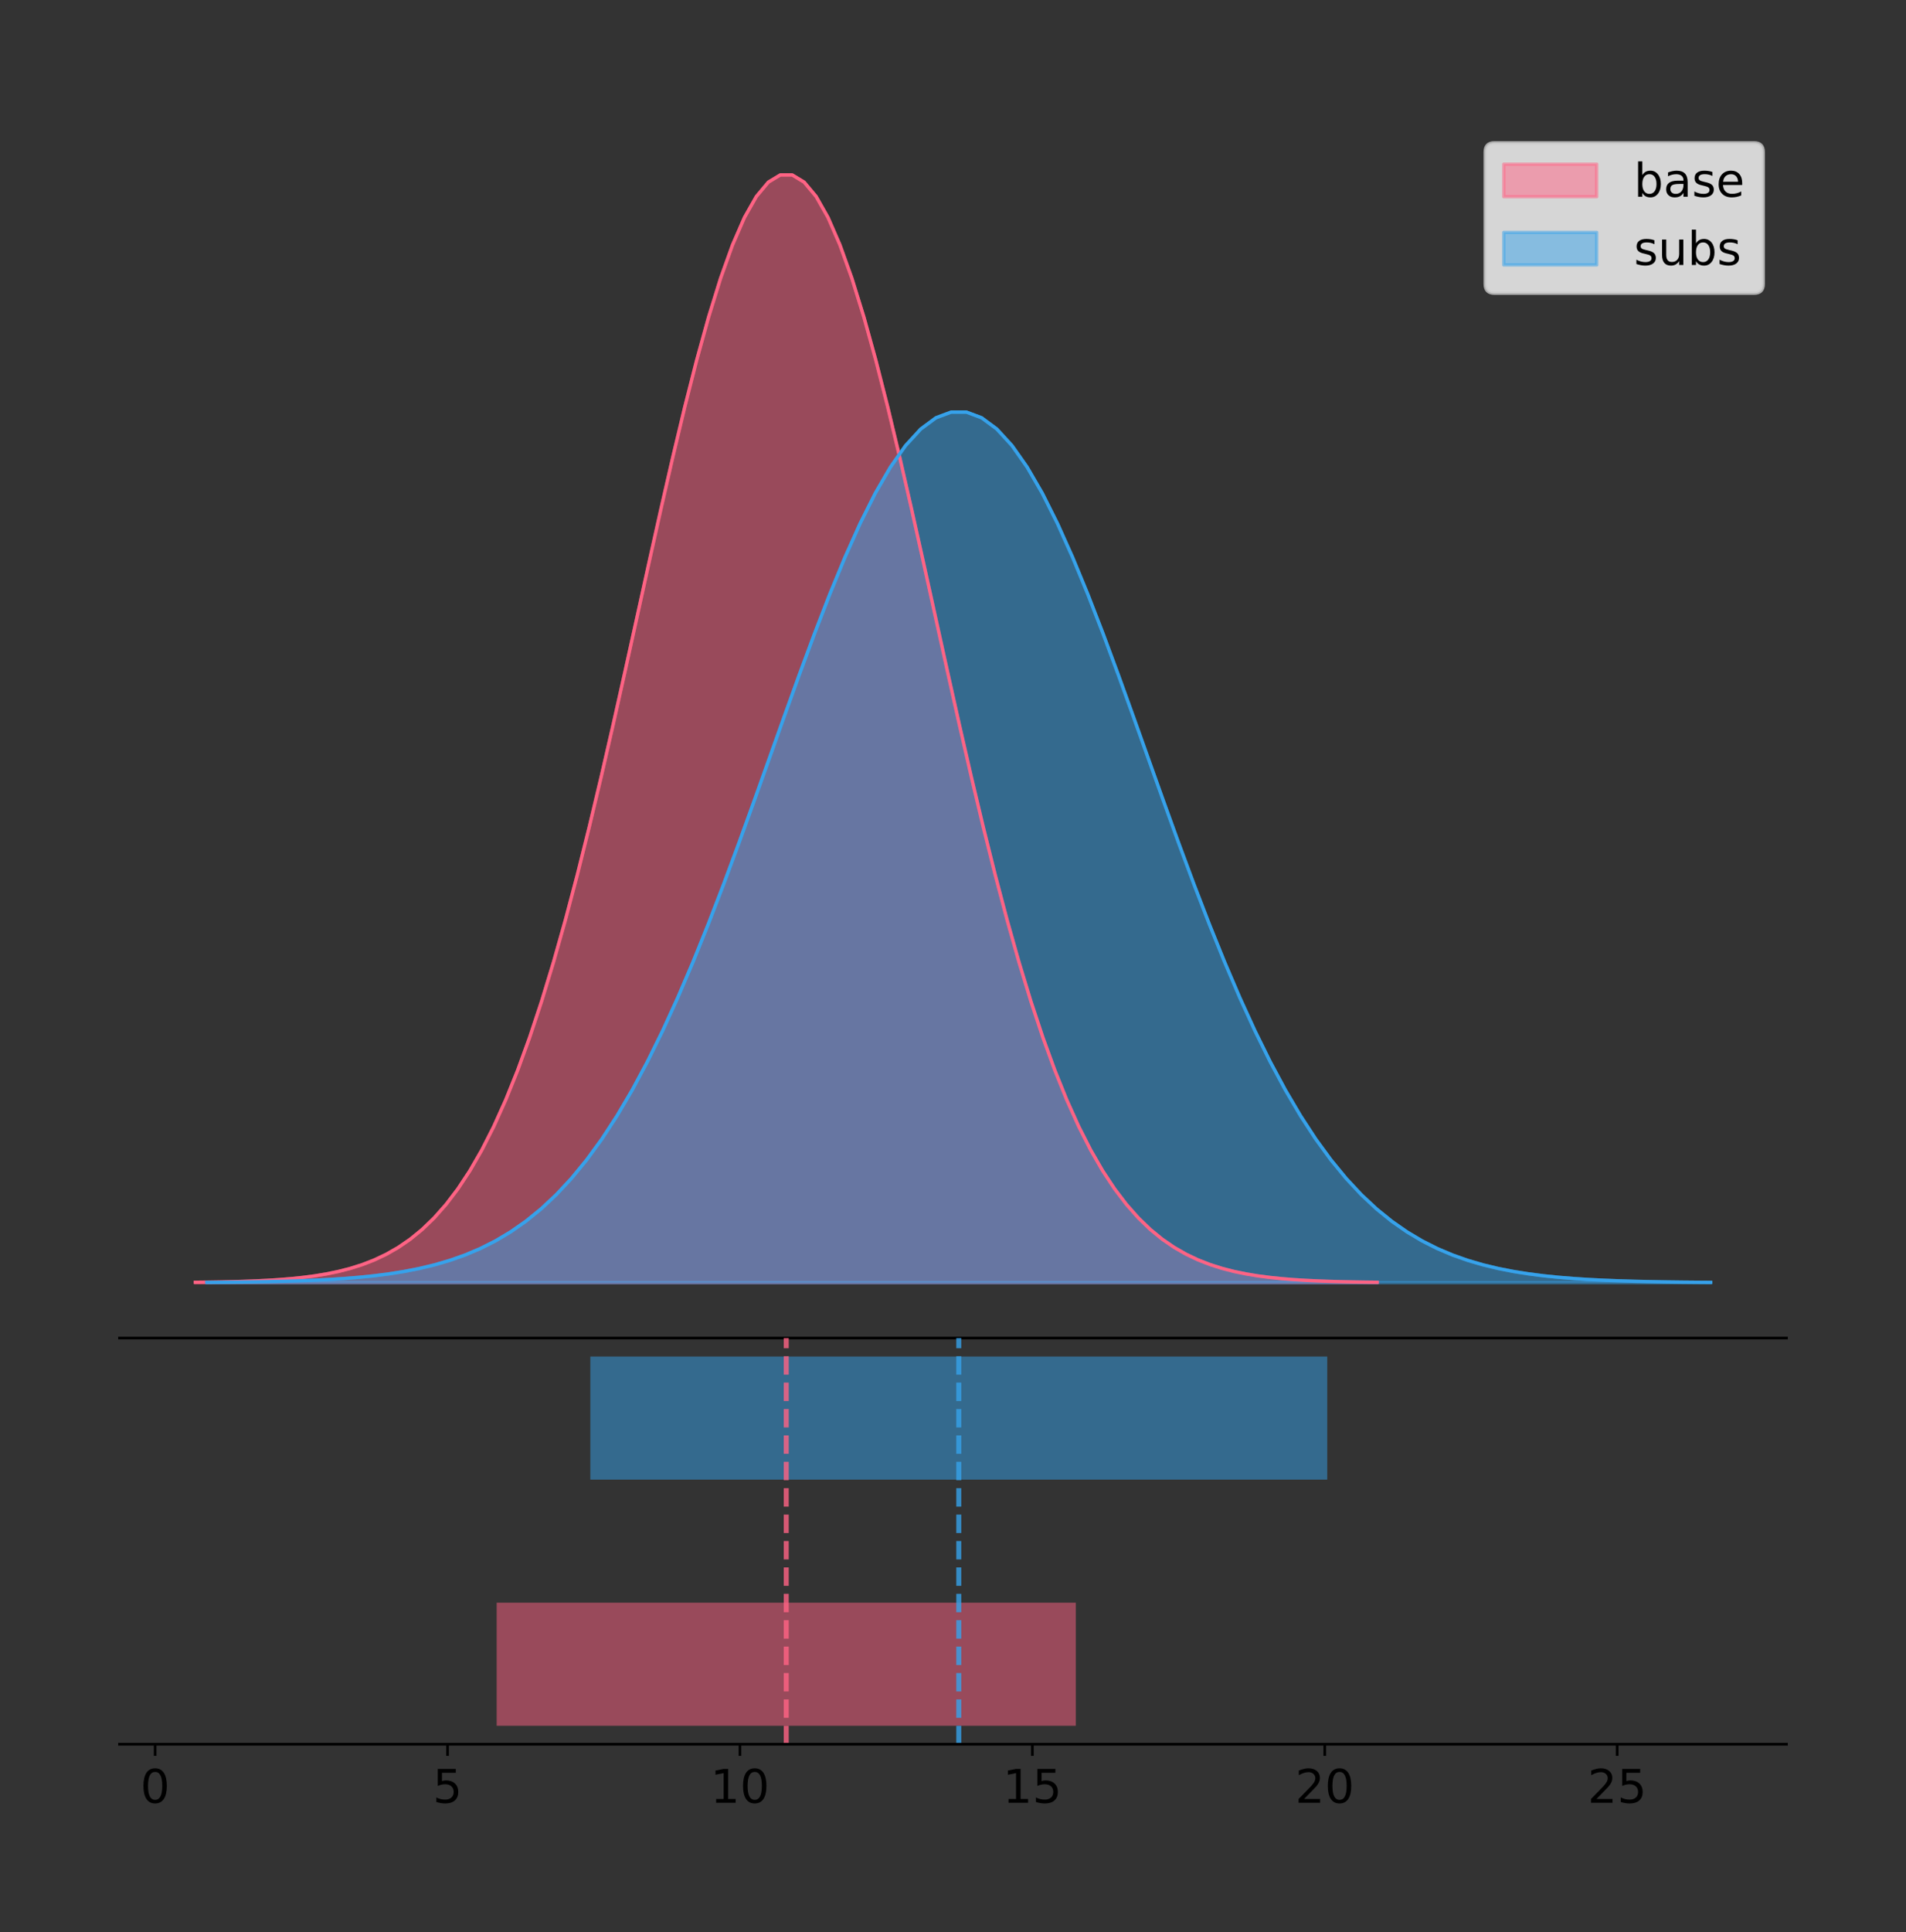 <?xml version="1.0" encoding="utf-8" standalone="no"?>
<!DOCTYPE svg PUBLIC "-//W3C//DTD SVG 1.1//EN"
  "http://www.w3.org/Graphics/SVG/1.1/DTD/svg11.dtd">
<!-- Created with matplotlib (https://matplotlib.org/) -->
<svg height="581.789pt" version="1.1" viewBox="0 0 574.2 581.789" width="574.2pt" xmlns="http://www.w3.org/2000/svg" xmlns:xlink="http://www.w3.org/1999/xlink">
 <rect x="0" y="0" width="574.2" height="581.789" fill="#333333" stroke="none"/>
 <defs>
  <style type="text/css">
*{stroke-linecap:butt;stroke-linejoin:round;}
  </style>
 </defs>
 <g id="figure_1">
  <g id="patch_1">
   <path d="M 0 581.789 
L 574.2 581.789 
L 574.2 0 
L 0 0 
z
" style="fill:none;"/>
  </g>
  <g id="axes_1">
   <g id="patch_2">
    <path d="M 36 402.93 
L 538.2 402.93 
L 538.2 36 
L 36 36 
z
" style="fill:none;"/>
   </g>
   <g id="PolyCollection_1">
    <defs>
     <path d="M 58.827 -195.538 
L 58.827 -195.65 
L 62.424 -195.692 
L 66.021 -195.749 
L 69.617 -195.825 
L 73.214 -195.925 
L 76.811 -196.058 
L 80.407 -196.23 
L 84.004 -196.455 
L 87.601 -196.744 
L 91.197 -197.115 
L 94.794 -197.585 
L 98.391 -198.179 
L 101.987 -198.923 
L 105.584 -199.848 
L 109.181 -200.99 
L 112.777 -202.39 
L 116.374 -204.093 
L 119.971 -206.151 
L 123.567 -208.617 
L 127.164 -211.552 
L 130.761 -215.017 
L 134.357 -219.078 
L 137.954 -223.801 
L 141.551 -229.25 
L 145.148 -235.488 
L 148.744 -242.572 
L 152.341 -250.552 
L 155.938 -259.468 
L 159.534 -269.344 
L 163.131 -280.192 
L 166.728 -292.002 
L 170.324 -304.744 
L 173.921 -318.365 
L 177.518 -332.786 
L 181.114 -347.901 
L 184.711 -363.58 
L 188.308 -379.667 
L 191.904 -395.98 
L 195.501 -412.318 
L 199.098 -428.462 
L 202.694 -444.18 
L 206.291 -459.23 
L 209.888 -473.372 
L 213.484 -486.366 
L 217.081 -497.987 
L 220.678 -508.025 
L 224.274 -516.294 
L 227.871 -522.64 
L 231.468 -526.94 
L 235.064 -529.111 
L 238.661 -529.111 
L 242.258 -526.94 
L 245.854 -522.64 
L 249.451 -516.294 
L 253.048 -508.025 
L 256.645 -497.987 
L 260.241 -486.366 
L 263.838 -473.372 
L 267.435 -459.23 
L 271.031 -444.18 
L 274.628 -428.462 
L 278.225 -412.318 
L 281.821 -395.98 
L 285.418 -379.667 
L 289.015 -363.58 
L 292.611 -347.901 
L 296.208 -332.786 
L 299.805 -318.365 
L 303.401 -304.744 
L 306.998 -292.002 
L 310.595 -280.192 
L 314.191 -269.344 
L 317.788 -259.468 
L 321.385 -250.552 
L 324.981 -242.572 
L 328.578 -235.488 
L 332.175 -229.25 
L 335.771 -223.801 
L 339.368 -219.078 
L 342.965 -215.017 
L 346.561 -211.552 
L 350.158 -208.617 
L 353.755 -206.151 
L 357.351 -204.093 
L 360.948 -202.39 
L 364.545 -200.99 
L 368.142 -199.848 
L 371.738 -198.923 
L 375.335 -198.179 
L 378.932 -197.585 
L 382.528 -197.115 
L 386.125 -196.744 
L 389.722 -196.455 
L 393.318 -196.23 
L 396.915 -196.058 
L 400.512 -195.925 
L 404.108 -195.825 
L 407.705 -195.749 
L 411.302 -195.692 
L 414.898 -195.65 
L 414.898 -195.538 
L 414.898 -195.538 
L 411.302 -195.538 
L 407.705 -195.538 
L 404.108 -195.538 
L 400.512 -195.538 
L 396.915 -195.538 
L 393.318 -195.538 
L 389.722 -195.538 
L 386.125 -195.538 
L 382.528 -195.538 
L 378.932 -195.538 
L 375.335 -195.538 
L 371.738 -195.538 
L 368.142 -195.538 
L 364.545 -195.538 
L 360.948 -195.538 
L 357.351 -195.538 
L 353.755 -195.538 
L 350.158 -195.538 
L 346.561 -195.538 
L 342.965 -195.538 
L 339.368 -195.538 
L 335.771 -195.538 
L 332.175 -195.538 
L 328.578 -195.538 
L 324.981 -195.538 
L 321.385 -195.538 
L 317.788 -195.538 
L 314.191 -195.538 
L 310.595 -195.538 
L 306.998 -195.538 
L 303.401 -195.538 
L 299.805 -195.538 
L 296.208 -195.538 
L 292.611 -195.538 
L 289.015 -195.538 
L 285.418 -195.538 
L 281.821 -195.538 
L 278.225 -195.538 
L 274.628 -195.538 
L 271.031 -195.538 
L 267.435 -195.538 
L 263.838 -195.538 
L 260.241 -195.538 
L 256.645 -195.538 
L 253.048 -195.538 
L 249.451 -195.538 
L 245.854 -195.538 
L 242.258 -195.538 
L 238.661 -195.538 
L 235.064 -195.538 
L 231.468 -195.538 
L 227.871 -195.538 
L 224.274 -195.538 
L 220.678 -195.538 
L 217.081 -195.538 
L 213.484 -195.538 
L 209.888 -195.538 
L 206.291 -195.538 
L 202.694 -195.538 
L 199.098 -195.538 
L 195.501 -195.538 
L 191.904 -195.538 
L 188.308 -195.538 
L 184.711 -195.538 
L 181.114 -195.538 
L 177.518 -195.538 
L 173.921 -195.538 
L 170.324 -195.538 
L 166.728 -195.538 
L 163.131 -195.538 
L 159.534 -195.538 
L 155.938 -195.538 
L 152.341 -195.538 
L 148.744 -195.538 
L 145.148 -195.538 
L 141.551 -195.538 
L 137.954 -195.538 
L 134.357 -195.538 
L 130.761 -195.538 
L 127.164 -195.538 
L 123.567 -195.538 
L 119.971 -195.538 
L 116.374 -195.538 
L 112.777 -195.538 
L 109.181 -195.538 
L 105.584 -195.538 
L 101.987 -195.538 
L 98.391 -195.538 
L 94.794 -195.538 
L 91.197 -195.538 
L 87.601 -195.538 
L 84.004 -195.538 
L 80.407 -195.538 
L 76.811 -195.538 
L 73.214 -195.538 
L 69.617 -195.538 
L 66.021 -195.538 
L 62.424 -195.538 
L 58.827 -195.538 
z
" id="m1ce5912447" style="stroke:#ff6384;stroke-opacity:0.5;"/>
    </defs>
    <g clip-path="url(#p8fe3414f48)">
     <use style="fill:#ff6384;fill-opacity:0.5;stroke:#ff6384;stroke-opacity:0.5;" x="0" xlink:href="#m1ce5912447" y="581.789"/>
    </g>
   </g>
   <g id="PolyCollection_2">
    <defs>
     <path d="M 62.313 -195.538 
L 62.313 -195.626 
L 66.889 -195.659 
L 71.465 -195.704 
L 76.042 -195.763 
L 80.618 -195.842 
L 85.195 -195.946 
L 89.771 -196.082 
L 94.347 -196.259 
L 98.924 -196.486 
L 103.5 -196.777 
L 108.076 -197.147 
L 112.653 -197.614 
L 117.229 -198.198 
L 121.805 -198.925 
L 126.382 -199.823 
L 130.958 -200.923 
L 135.535 -202.262 
L 140.111 -203.879 
L 144.687 -205.817 
L 149.264 -208.123 
L 153.84 -210.847 
L 158.416 -214.039 
L 162.993 -217.75 
L 167.569 -222.033 
L 172.145 -226.936 
L 176.722 -232.503 
L 181.298 -238.775 
L 185.875 -245.782 
L 190.451 -253.544 
L 195.027 -262.07 
L 199.604 -271.352 
L 204.18 -281.366 
L 208.756 -292.071 
L 213.333 -303.404 
L 217.909 -315.284 
L 222.485 -327.607 
L 227.062 -340.249 
L 231.638 -353.07 
L 236.215 -365.911 
L 240.791 -378.599 
L 245.367 -390.952 
L 249.944 -402.78 
L 254.52 -413.894 
L 259.096 -424.107 
L 263.673 -433.24 
L 268.249 -441.129 
L 272.825 -447.628 
L 277.402 -452.615 
L 281.978 -455.995 
L 286.555 -457.701 
L 291.131 -457.701 
L 295.707 -455.995 
L 300.284 -452.615 
L 304.86 -447.628 
L 309.436 -441.129 
L 314.013 -433.24 
L 318.589 -424.107 
L 323.165 -413.894 
L 327.742 -402.78 
L 332.318 -390.952 
L 336.895 -378.599 
L 341.471 -365.911 
L 346.047 -353.07 
L 350.624 -340.249 
L 355.2 -327.607 
L 359.776 -315.284 
L 364.353 -303.404 
L 368.929 -292.071 
L 373.505 -281.366 
L 378.082 -271.352 
L 382.658 -262.07 
L 387.235 -253.544 
L 391.811 -245.782 
L 396.387 -238.775 
L 400.964 -232.503 
L 405.54 -226.936 
L 410.116 -222.033 
L 414.693 -217.75 
L 419.269 -214.039 
L 423.845 -210.847 
L 428.422 -208.123 
L 432.998 -205.817 
L 437.575 -203.879 
L 442.151 -202.262 
L 446.727 -200.923 
L 451.304 -199.823 
L 455.88 -198.925 
L 460.456 -198.198 
L 465.033 -197.614 
L 469.609 -197.147 
L 474.185 -196.777 
L 478.762 -196.486 
L 483.338 -196.259 
L 487.915 -196.082 
L 492.491 -195.946 
L 497.067 -195.842 
L 501.644 -195.763 
L 506.22 -195.704 
L 510.796 -195.659 
L 515.373 -195.626 
L 515.373 -195.538 
L 515.373 -195.538 
L 510.796 -195.538 
L 506.22 -195.538 
L 501.644 -195.538 
L 497.067 -195.538 
L 492.491 -195.538 
L 487.915 -195.538 
L 483.338 -195.538 
L 478.762 -195.538 
L 474.185 -195.538 
L 469.609 -195.538 
L 465.033 -195.538 
L 460.456 -195.538 
L 455.88 -195.538 
L 451.304 -195.538 
L 446.727 -195.538 
L 442.151 -195.538 
L 437.575 -195.538 
L 432.998 -195.538 
L 428.422 -195.538 
L 423.845 -195.538 
L 419.269 -195.538 
L 414.693 -195.538 
L 410.116 -195.538 
L 405.54 -195.538 
L 400.964 -195.538 
L 396.387 -195.538 
L 391.811 -195.538 
L 387.235 -195.538 
L 382.658 -195.538 
L 378.082 -195.538 
L 373.505 -195.538 
L 368.929 -195.538 
L 364.353 -195.538 
L 359.776 -195.538 
L 355.2 -195.538 
L 350.624 -195.538 
L 346.047 -195.538 
L 341.471 -195.538 
L 336.895 -195.538 
L 332.318 -195.538 
L 327.742 -195.538 
L 323.165 -195.538 
L 318.589 -195.538 
L 314.013 -195.538 
L 309.436 -195.538 
L 304.86 -195.538 
L 300.284 -195.538 
L 295.707 -195.538 
L 291.131 -195.538 
L 286.555 -195.538 
L 281.978 -195.538 
L 277.402 -195.538 
L 272.825 -195.538 
L 268.249 -195.538 
L 263.673 -195.538 
L 259.096 -195.538 
L 254.52 -195.538 
L 249.944 -195.538 
L 245.367 -195.538 
L 240.791 -195.538 
L 236.215 -195.538 
L 231.638 -195.538 
L 227.062 -195.538 
L 222.485 -195.538 
L 217.909 -195.538 
L 213.333 -195.538 
L 208.756 -195.538 
L 204.18 -195.538 
L 199.604 -195.538 
L 195.027 -195.538 
L 190.451 -195.538 
L 185.875 -195.538 
L 181.298 -195.538 
L 176.722 -195.538 
L 172.145 -195.538 
L 167.569 -195.538 
L 162.993 -195.538 
L 158.416 -195.538 
L 153.84 -195.538 
L 149.264 -195.538 
L 144.687 -195.538 
L 140.111 -195.538 
L 135.535 -195.538 
L 130.958 -195.538 
L 126.382 -195.538 
L 121.805 -195.538 
L 117.229 -195.538 
L 112.653 -195.538 
L 108.076 -195.538 
L 103.5 -195.538 
L 98.924 -195.538 
L 94.347 -195.538 
L 89.771 -195.538 
L 85.195 -195.538 
L 80.618 -195.538 
L 76.042 -195.538 
L 71.465 -195.538 
L 66.889 -195.538 
L 62.313 -195.538 
z
" id="m360b1a2193" style="stroke:#36a2eb;stroke-opacity:0.5;"/>
    </defs>
    <g clip-path="url(#p8fe3414f48)">
     <use style="fill:#36a2eb;fill-opacity:0.5;stroke:#36a2eb;stroke-opacity:0.5;" x="0" xlink:href="#m360b1a2193" y="581.789"/>
    </g>
   </g>
   <g id="line2d_1">
    <path clip-path="url(#p8fe3414f48)" d="M 58.827 386.139 
L 62.424 386.097 
L 66.021 386.04 
L 69.617 385.965 
L 73.214 385.864 
L 76.811 385.732 
L 80.407 385.559 
L 84.004 385.334 
L 87.601 385.045 
L 91.197 384.675 
L 94.794 384.204 
L 98.391 383.61 
L 101.987 382.867 
L 105.584 381.941 
L 109.181 380.799 
L 112.777 379.399 
L 116.374 377.696 
L 119.971 375.639 
L 123.567 373.172 
L 127.164 370.238 
L 130.761 366.772 
L 134.357 362.711 
L 137.954 357.989 
L 141.551 352.539 
L 145.148 346.301 
L 148.744 339.217 
L 152.341 331.237 
L 155.938 322.322 
L 159.534 312.445 
L 163.131 301.597 
L 166.728 289.787 
L 170.324 277.045 
L 173.921 263.424 
L 177.518 249.004 
L 181.114 233.888 
L 184.711 218.209 
L 188.308 202.123 
L 191.904 185.809 
L 195.501 169.471 
L 199.098 153.327 
L 202.694 137.61 
L 206.291 122.559 
L 209.888 108.418 
L 213.484 95.423 
L 217.081 83.803 
L 220.678 73.765 
L 224.274 65.495 
L 227.871 59.15 
L 231.468 54.85 
L 235.064 52.679 
L 238.661 52.679 
L 242.258 54.85 
L 245.854 59.15 
L 249.451 65.495 
L 253.048 73.765 
L 256.645 83.803 
L 260.241 95.423 
L 263.838 108.418 
L 267.435 122.559 
L 271.031 137.61 
L 274.628 153.327 
L 278.225 169.471 
L 281.821 185.809 
L 285.418 202.123 
L 289.015 218.209 
L 292.611 233.888 
L 296.208 249.004 
L 299.805 263.424 
L 303.401 277.045 
L 306.998 289.787 
L 310.595 301.597 
L 314.191 312.445 
L 317.788 322.322 
L 321.385 331.237 
L 324.981 339.217 
L 328.578 346.301 
L 332.175 352.539 
L 335.771 357.989 
L 339.368 362.711 
L 342.965 366.772 
L 346.561 370.238 
L 350.158 373.172 
L 353.755 375.639 
L 357.351 377.696 
L 360.948 379.399 
L 364.545 380.799 
L 368.142 381.941 
L 371.738 382.867 
L 375.335 383.61 
L 378.932 384.204 
L 382.528 384.675 
L 386.125 385.045 
L 389.722 385.334 
L 393.318 385.559 
L 396.915 385.732 
L 400.512 385.864 
L 404.108 385.965 
L 407.705 386.04 
L 411.302 386.097 
L 414.898 386.139 
" style="fill:none;stroke:#ff6384;stroke-linecap:square;"/>
   </g>
   <g id="line2d_2">
    <path clip-path="url(#p8fe3414f48)" d="M 62.313 386.163 
L 66.889 386.13 
L 71.465 386.086 
L 76.042 386.026 
L 80.618 385.947 
L 85.195 385.843 
L 89.771 385.707 
L 94.347 385.531 
L 98.924 385.303 
L 103.5 385.012 
L 108.076 384.642 
L 112.653 384.176 
L 117.229 383.591 
L 121.805 382.864 
L 126.382 381.966 
L 130.958 380.866 
L 135.535 379.527 
L 140.111 377.911 
L 144.687 375.972 
L 149.264 373.666 
L 153.84 370.942 
L 158.416 367.751 
L 162.993 364.039 
L 167.569 359.756 
L 172.145 354.854 
L 176.722 349.286 
L 181.298 343.014 
L 185.875 336.007 
L 190.451 328.245 
L 195.027 319.72 
L 199.604 310.438 
L 204.18 300.423 
L 208.756 289.718 
L 213.333 278.385 
L 217.909 266.505 
L 222.485 254.183 
L 227.062 241.54 
L 231.638 228.719 
L 236.215 215.878 
L 240.791 203.19 
L 245.367 190.838 
L 249.944 179.009 
L 254.52 167.895 
L 259.096 157.682 
L 263.673 148.549 
L 268.249 140.66 
L 272.825 134.161 
L 277.402 129.174 
L 281.978 125.795 
L 286.555 124.088 
L 291.131 124.088 
L 295.707 125.795 
L 300.284 129.174 
L 304.86 134.161 
L 309.436 140.66 
L 314.013 148.549 
L 318.589 157.682 
L 323.165 167.895 
L 327.742 179.009 
L 332.318 190.838 
L 336.895 203.19 
L 341.471 215.878 
L 346.047 228.719 
L 350.624 241.54 
L 355.2 254.183 
L 359.776 266.505 
L 364.353 278.385 
L 368.929 289.718 
L 373.505 300.423 
L 378.082 310.438 
L 382.658 319.72 
L 387.235 328.245 
L 391.811 336.007 
L 396.387 343.014 
L 400.964 349.286 
L 405.54 354.854 
L 410.116 359.756 
L 414.693 364.039 
L 419.269 367.751 
L 423.845 370.942 
L 428.422 373.666 
L 432.998 375.972 
L 437.575 377.911 
L 442.151 379.527 
L 446.727 380.866 
L 451.304 381.966 
L 455.88 382.864 
L 460.456 383.591 
L 465.033 384.176 
L 469.609 384.642 
L 474.185 385.012 
L 478.762 385.303 
L 483.338 385.531 
L 487.915 385.707 
L 492.491 385.843 
L 497.067 385.947 
L 501.644 386.026 
L 506.22 386.086 
L 510.796 386.13 
L 515.373 386.163 
" style="fill:none;stroke:#36a2eb;stroke-linecap:square;"/>
   </g>
   <g id="patch_3">
    <path d="M 36 402.93 
L 538.2 402.93 
" style="fill:none;stroke:#000000;stroke-linecap:square;stroke-linejoin:miter;stroke-width:0.8;"/>
   </g>
   <g id="legend_1">
    <g id="patch_4">
     <path d="M 450.225 88.299 
L 528.4 88.299 
Q 531.2 88.299 531.2 85.499 
L 531.2 45.8 
Q 531.2 43 528.4 43 
L 450.225 43 
Q 447.425 43 447.425 45.8 
L 447.425 85.499 
Q 447.425 88.299 450.225 88.299 
z
" style="fill:#ffffff;opacity:0.8;stroke:#cccccc;stroke-linejoin:miter;"/>
    </g>
    <g id="patch_5">
     <path d="M 453.025 59.238 
L 481.025 59.238 
L 481.025 49.438 
L 453.025 49.438 
z
" style="fill:#ff6384;opacity:0.5;stroke:#ff6384;stroke-linejoin:miter;"/>
    </g>
    <g id="text_1">
     <!-- base -->
     <defs>
      <path d="M 48.688 27.297 
Q 48.688 37.203 44.609 42.844 
Q 40.531 48.484 33.406 48.484 
Q 26.266 48.484 22.188 42.844 
Q 18.109 37.203 18.109 27.297 
Q 18.109 17.391 22.188 11.75 
Q 26.266 6.109 33.406 6.109 
Q 40.531 6.109 44.609 11.75 
Q 48.688 17.391 48.688 27.297 
z
M 18.109 46.391 
Q 20.953 51.266 25.266 53.625 
Q 29.594 56 35.594 56 
Q 45.562 56 51.781 48.094 
Q 58.016 40.188 58.016 27.297 
Q 58.016 14.406 51.781 6.484 
Q 45.562 -1.422 35.594 -1.422 
Q 29.594 -1.422 25.266 0.953 
Q 20.953 3.328 18.109 8.203 
L 18.109 0 
L 9.078 0 
L 9.078 75.984 
L 18.109 75.984 
z
" id="DejaVuSans-98"/>
      <path d="M 34.281 27.484 
Q 23.391 27.484 19.188 25 
Q 14.984 22.516 14.984 16.5 
Q 14.984 11.719 18.141 8.906 
Q 21.297 6.109 26.703 6.109 
Q 34.188 6.109 38.703 11.406 
Q 43.219 16.703 43.219 25.484 
L 43.219 27.484 
z
M 52.203 31.203 
L 52.203 0 
L 43.219 0 
L 43.219 8.297 
Q 40.141 3.328 35.547 0.953 
Q 30.953 -1.422 24.312 -1.422 
Q 15.922 -1.422 10.953 3.297 
Q 6 8.016 6 15.922 
Q 6 25.141 12.172 29.828 
Q 18.359 34.516 30.609 34.516 
L 43.219 34.516 
L 43.219 35.406 
Q 43.219 41.609 39.141 45 
Q 35.062 48.391 27.688 48.391 
Q 23 48.391 18.547 47.266 
Q 14.109 46.141 10.016 43.891 
L 10.016 52.203 
Q 14.938 54.109 19.578 55.047 
Q 24.219 56 28.609 56 
Q 40.484 56 46.344 49.844 
Q 52.203 43.703 52.203 31.203 
z
" id="DejaVuSans-97"/>
      <path d="M 44.281 53.078 
L 44.281 44.578 
Q 40.484 46.531 36.375 47.5 
Q 32.281 48.484 27.875 48.484 
Q 21.188 48.484 17.844 46.438 
Q 14.5 44.391 14.5 40.281 
Q 14.5 37.156 16.891 35.375 
Q 19.281 33.594 26.516 31.984 
L 29.594 31.297 
Q 39.156 29.25 43.188 25.516 
Q 47.219 21.781 47.219 15.094 
Q 47.219 7.469 41.188 3.016 
Q 35.156 -1.422 24.609 -1.422 
Q 20.219 -1.422 15.453 -0.562 
Q 10.688 0.297 5.422 2 
L 5.422 11.281 
Q 10.406 8.688 15.234 7.391 
Q 20.062 6.109 24.812 6.109 
Q 31.156 6.109 34.562 8.281 
Q 37.984 10.453 37.984 14.406 
Q 37.984 18.062 35.516 20.016 
Q 33.062 21.969 24.703 23.781 
L 21.578 24.516 
Q 13.234 26.266 9.516 29.906 
Q 5.812 33.547 5.812 39.891 
Q 5.812 47.609 11.281 51.797 
Q 16.75 56 26.812 56 
Q 31.781 56 36.172 55.266 
Q 40.578 54.547 44.281 53.078 
z
" id="DejaVuSans-115"/>
      <path d="M 56.203 29.594 
L 56.203 25.203 
L 14.891 25.203 
Q 15.484 15.922 20.484 11.062 
Q 25.484 6.203 34.422 6.203 
Q 39.594 6.203 44.453 7.469 
Q 49.312 8.734 54.109 11.281 
L 54.109 2.781 
Q 49.266 0.734 44.188 -0.344 
Q 39.109 -1.422 33.891 -1.422 
Q 20.797 -1.422 13.156 6.188 
Q 5.516 13.812 5.516 26.812 
Q 5.516 40.234 12.766 48.109 
Q 20.016 56 32.328 56 
Q 43.359 56 49.781 48.891 
Q 56.203 41.797 56.203 29.594 
z
M 47.219 32.234 
Q 47.125 39.594 43.094 43.984 
Q 39.062 48.391 32.422 48.391 
Q 24.906 48.391 20.391 44.141 
Q 15.875 39.891 15.188 32.172 
z
" id="DejaVuSans-101"/>
     </defs>
     <g transform="translate(492.225 59.238)scale(0.14 -0.14)">
      <use xlink:href="#DejaVuSans-98"/>
      <use x="63.477" xlink:href="#DejaVuSans-97"/>
      <use x="124.756" xlink:href="#DejaVuSans-115"/>
      <use x="176.855" xlink:href="#DejaVuSans-101"/>
     </g>
    </g>
    <g id="patch_6">
     <path d="M 453.025 79.787 
L 481.025 79.787 
L 481.025 69.987 
L 453.025 69.987 
z
" style="fill:#36a2eb;opacity:0.5;stroke:#36a2eb;stroke-linejoin:miter;"/>
    </g>
    <g id="text_2">
     <!-- subs -->
     <defs>
      <path d="M 8.5 21.578 
L 8.5 54.688 
L 17.484 54.688 
L 17.484 21.922 
Q 17.484 14.156 20.5 10.266 
Q 23.531 6.391 29.594 6.391 
Q 36.859 6.391 41.078 11.031 
Q 45.312 15.672 45.312 23.688 
L 45.312 54.688 
L 54.297 54.688 
L 54.297 0 
L 45.312 0 
L 45.312 8.406 
Q 42.047 3.422 37.719 1 
Q 33.406 -1.422 27.688 -1.422 
Q 18.266 -1.422 13.375 4.438 
Q 8.5 10.297 8.5 21.578 
z
M 31.109 56 
z
" id="DejaVuSans-117"/>
     </defs>
     <g transform="translate(492.225 79.787)scale(0.14 -0.14)">
      <use xlink:href="#DejaVuSans-115"/>
      <use x="52.1" xlink:href="#DejaVuSans-117"/>
      <use x="115.479" xlink:href="#DejaVuSans-98"/>
      <use x="178.955" xlink:href="#DejaVuSans-115"/>
     </g>
    </g>
   </g>
  </g>
  <g id="axes_2">
   <g id="patch_7">
    <path d="M 36 525.24 
L 538.2 525.24 
L 538.2 402.93 
L 36 402.93 
z
" style="fill:none;"/>
   </g>
   <g id="patch_8">
    <path clip-path="url(#p4201eb8637)" d="M 149.625 519.68 
L 324.1 519.68 
L 324.1 482.617 
L 149.625 482.617 
z
" style="fill:#ff6384;opacity:0.5;"/>
   </g>
   <g id="patch_9">
    <path clip-path="url(#p4201eb8637)" d="M 177.843 445.553 
L 399.842 445.553 
L 399.842 408.49 
L 177.843 408.49 
z
" style="fill:#36a2eb;opacity:0.5;"/>
   </g>
   <g id="matplotlib.axis_1">
    <g id="xtick_1">
     <g id="line2d_3">
      <defs>
       <path d="M 0 0 
L 0 3.5 
" id="m3f2ddf8fc3" style="stroke:#000000;stroke-width:0.8;"/>
      </defs>
      <g>
       <use style="stroke:#000000;stroke-width:0.8;" x="46.739" xlink:href="#m3f2ddf8fc3" y="525.24"/>
      </g>
     </g>
     <g id="text_3">
      <!-- 0 -->
      <defs>
       <path d="M 31.781 66.406 
Q 24.172 66.406 20.328 58.906 
Q 16.5 51.422 16.5 36.375 
Q 16.5 21.391 20.328 13.891 
Q 24.172 6.391 31.781 6.391 
Q 39.453 6.391 43.281 13.891 
Q 47.125 21.391 47.125 36.375 
Q 47.125 51.422 43.281 58.906 
Q 39.453 66.406 31.781 66.406 
z
M 31.781 74.219 
Q 44.047 74.219 50.516 64.516 
Q 56.984 54.828 56.984 36.375 
Q 56.984 17.969 50.516 8.266 
Q 44.047 -1.422 31.781 -1.422 
Q 19.531 -1.422 13.062 8.266 
Q 6.594 17.969 6.594 36.375 
Q 6.594 54.828 13.062 64.516 
Q 19.531 74.219 31.781 74.219 
z
" id="DejaVuSans-48"/>
      </defs>
      <g transform="translate(42.285 542.878)scale(0.14 -0.14)">
       <use xlink:href="#DejaVuSans-48"/>
      </g>
     </g>
    </g>
    <g id="xtick_2">
     <g id="line2d_4">
      <g>
       <use style="stroke:#000000;stroke-width:0.8;" x="134.829" xlink:href="#m3f2ddf8fc3" y="525.24"/>
      </g>
     </g>
     <g id="text_4">
      <!-- 5 -->
      <defs>
       <path d="M 10.797 72.906 
L 49.516 72.906 
L 49.516 64.594 
L 19.828 64.594 
L 19.828 46.734 
Q 21.969 47.469 24.109 47.828 
Q 26.266 48.188 28.422 48.188 
Q 40.625 48.188 47.75 41.5 
Q 54.891 34.812 54.891 23.391 
Q 54.891 11.625 47.562 5.094 
Q 40.234 -1.422 26.906 -1.422 
Q 22.312 -1.422 17.547 -0.641 
Q 12.797 0.141 7.719 1.703 
L 7.719 11.625 
Q 12.109 9.234 16.797 8.062 
Q 21.484 6.891 26.703 6.891 
Q 35.156 6.891 40.078 11.328 
Q 45.016 15.766 45.016 23.391 
Q 45.016 31 40.078 35.438 
Q 35.156 39.891 26.703 39.891 
Q 22.75 39.891 18.812 39.016 
Q 14.891 38.141 10.797 36.281 
z
" id="DejaVuSans-53"/>
      </defs>
      <g transform="translate(130.375 542.878)scale(0.14 -0.14)">
       <use xlink:href="#DejaVuSans-53"/>
      </g>
     </g>
    </g>
    <g id="xtick_3">
     <g id="line2d_5">
      <g>
       <use style="stroke:#000000;stroke-width:0.8;" x="222.918" xlink:href="#m3f2ddf8fc3" y="525.24"/>
      </g>
     </g>
     <g id="text_5">
      <!-- 10 -->
      <defs>
       <path d="M 12.406 8.297 
L 28.516 8.297 
L 28.516 63.922 
L 10.984 60.406 
L 10.984 69.391 
L 28.422 72.906 
L 38.281 72.906 
L 38.281 8.297 
L 54.391 8.297 
L 54.391 0 
L 12.406 0 
z
" id="DejaVuSans-49"/>
      </defs>
      <g transform="translate(214.011 542.878)scale(0.14 -0.14)">
       <use xlink:href="#DejaVuSans-49"/>
       <use x="63.623" xlink:href="#DejaVuSans-48"/>
      </g>
     </g>
    </g>
    <g id="xtick_4">
     <g id="line2d_6">
      <g>
       <use style="stroke:#000000;stroke-width:0.8;" x="311.008" xlink:href="#m3f2ddf8fc3" y="525.24"/>
      </g>
     </g>
     <g id="text_6">
      <!-- 15 -->
      <g transform="translate(302.1 542.878)scale(0.14 -0.14)">
       <use xlink:href="#DejaVuSans-49"/>
       <use x="63.623" xlink:href="#DejaVuSans-53"/>
      </g>
     </g>
    </g>
    <g id="xtick_5">
     <g id="line2d_7">
      <g>
       <use style="stroke:#000000;stroke-width:0.8;" x="399.097" xlink:href="#m3f2ddf8fc3" y="525.24"/>
      </g>
     </g>
     <g id="text_7">
      <!-- 20 -->
      <defs>
       <path d="M 19.188 8.297 
L 53.609 8.297 
L 53.609 0 
L 7.328 0 
L 7.328 8.297 
Q 12.938 14.109 22.625 23.891 
Q 32.328 33.688 34.812 36.531 
Q 39.547 41.844 41.422 45.531 
Q 43.312 49.219 43.312 52.781 
Q 43.312 58.594 39.234 62.25 
Q 35.156 65.922 28.609 65.922 
Q 23.969 65.922 18.812 64.312 
Q 13.672 62.703 7.812 59.422 
L 7.812 69.391 
Q 13.766 71.781 18.938 73 
Q 24.125 74.219 28.422 74.219 
Q 39.75 74.219 46.484 68.547 
Q 53.219 62.891 53.219 53.422 
Q 53.219 48.922 51.531 44.891 
Q 49.859 40.875 45.406 35.406 
Q 44.188 33.984 37.641 27.219 
Q 31.109 20.453 19.188 8.297 
z
" id="DejaVuSans-50"/>
      </defs>
      <g transform="translate(390.19 542.878)scale(0.14 -0.14)">
       <use xlink:href="#DejaVuSans-50"/>
       <use x="63.623" xlink:href="#DejaVuSans-48"/>
      </g>
     </g>
    </g>
    <g id="xtick_6">
     <g id="line2d_8">
      <g>
       <use style="stroke:#000000;stroke-width:0.8;" x="487.187" xlink:href="#m3f2ddf8fc3" y="525.24"/>
      </g>
     </g>
     <g id="text_8">
      <!-- 25 -->
      <g transform="translate(478.28 542.878)scale(0.14 -0.14)">
       <use xlink:href="#DejaVuSans-50"/>
       <use x="63.623" xlink:href="#DejaVuSans-53"/>
      </g>
     </g>
    </g>
   </g>
   <g id="line2d_9">
    <path clip-path="url(#p4201eb8637)" d="M 236.863 525.24 
L 236.863 402.93 
" style="fill:none;stroke:#ff6384;stroke-dasharray:5.55,2.4;stroke-dashoffset:0;stroke-opacity:0.8;stroke-width:1.5;"/>
   </g>
   <g id="line2d_10">
    <path clip-path="url(#p4201eb8637)" d="M 288.843 525.24 
L 288.843 402.93 
" style="fill:none;stroke:#36a2eb;stroke-dasharray:5.55,2.4;stroke-dashoffset:0;stroke-opacity:0.8;stroke-width:1.5;"/>
   </g>
   <g id="patch_10">
    <path d="M 36 525.24 
L 538.2 525.24 
" style="fill:none;stroke:#000000;stroke-linecap:square;stroke-linejoin:miter;stroke-width:0.8;"/>
   </g>
  </g>
 </g>
 <defs>
  <clipPath id="p8fe3414f48">
   <rect height="366.93" width="502.2" x="36" y="36"/>
  </clipPath>
  <clipPath id="p4201eb8637">
   <rect height="122.31" width="502.2" x="36" y="402.93"/>
  </clipPath>
 </defs>
</svg>
